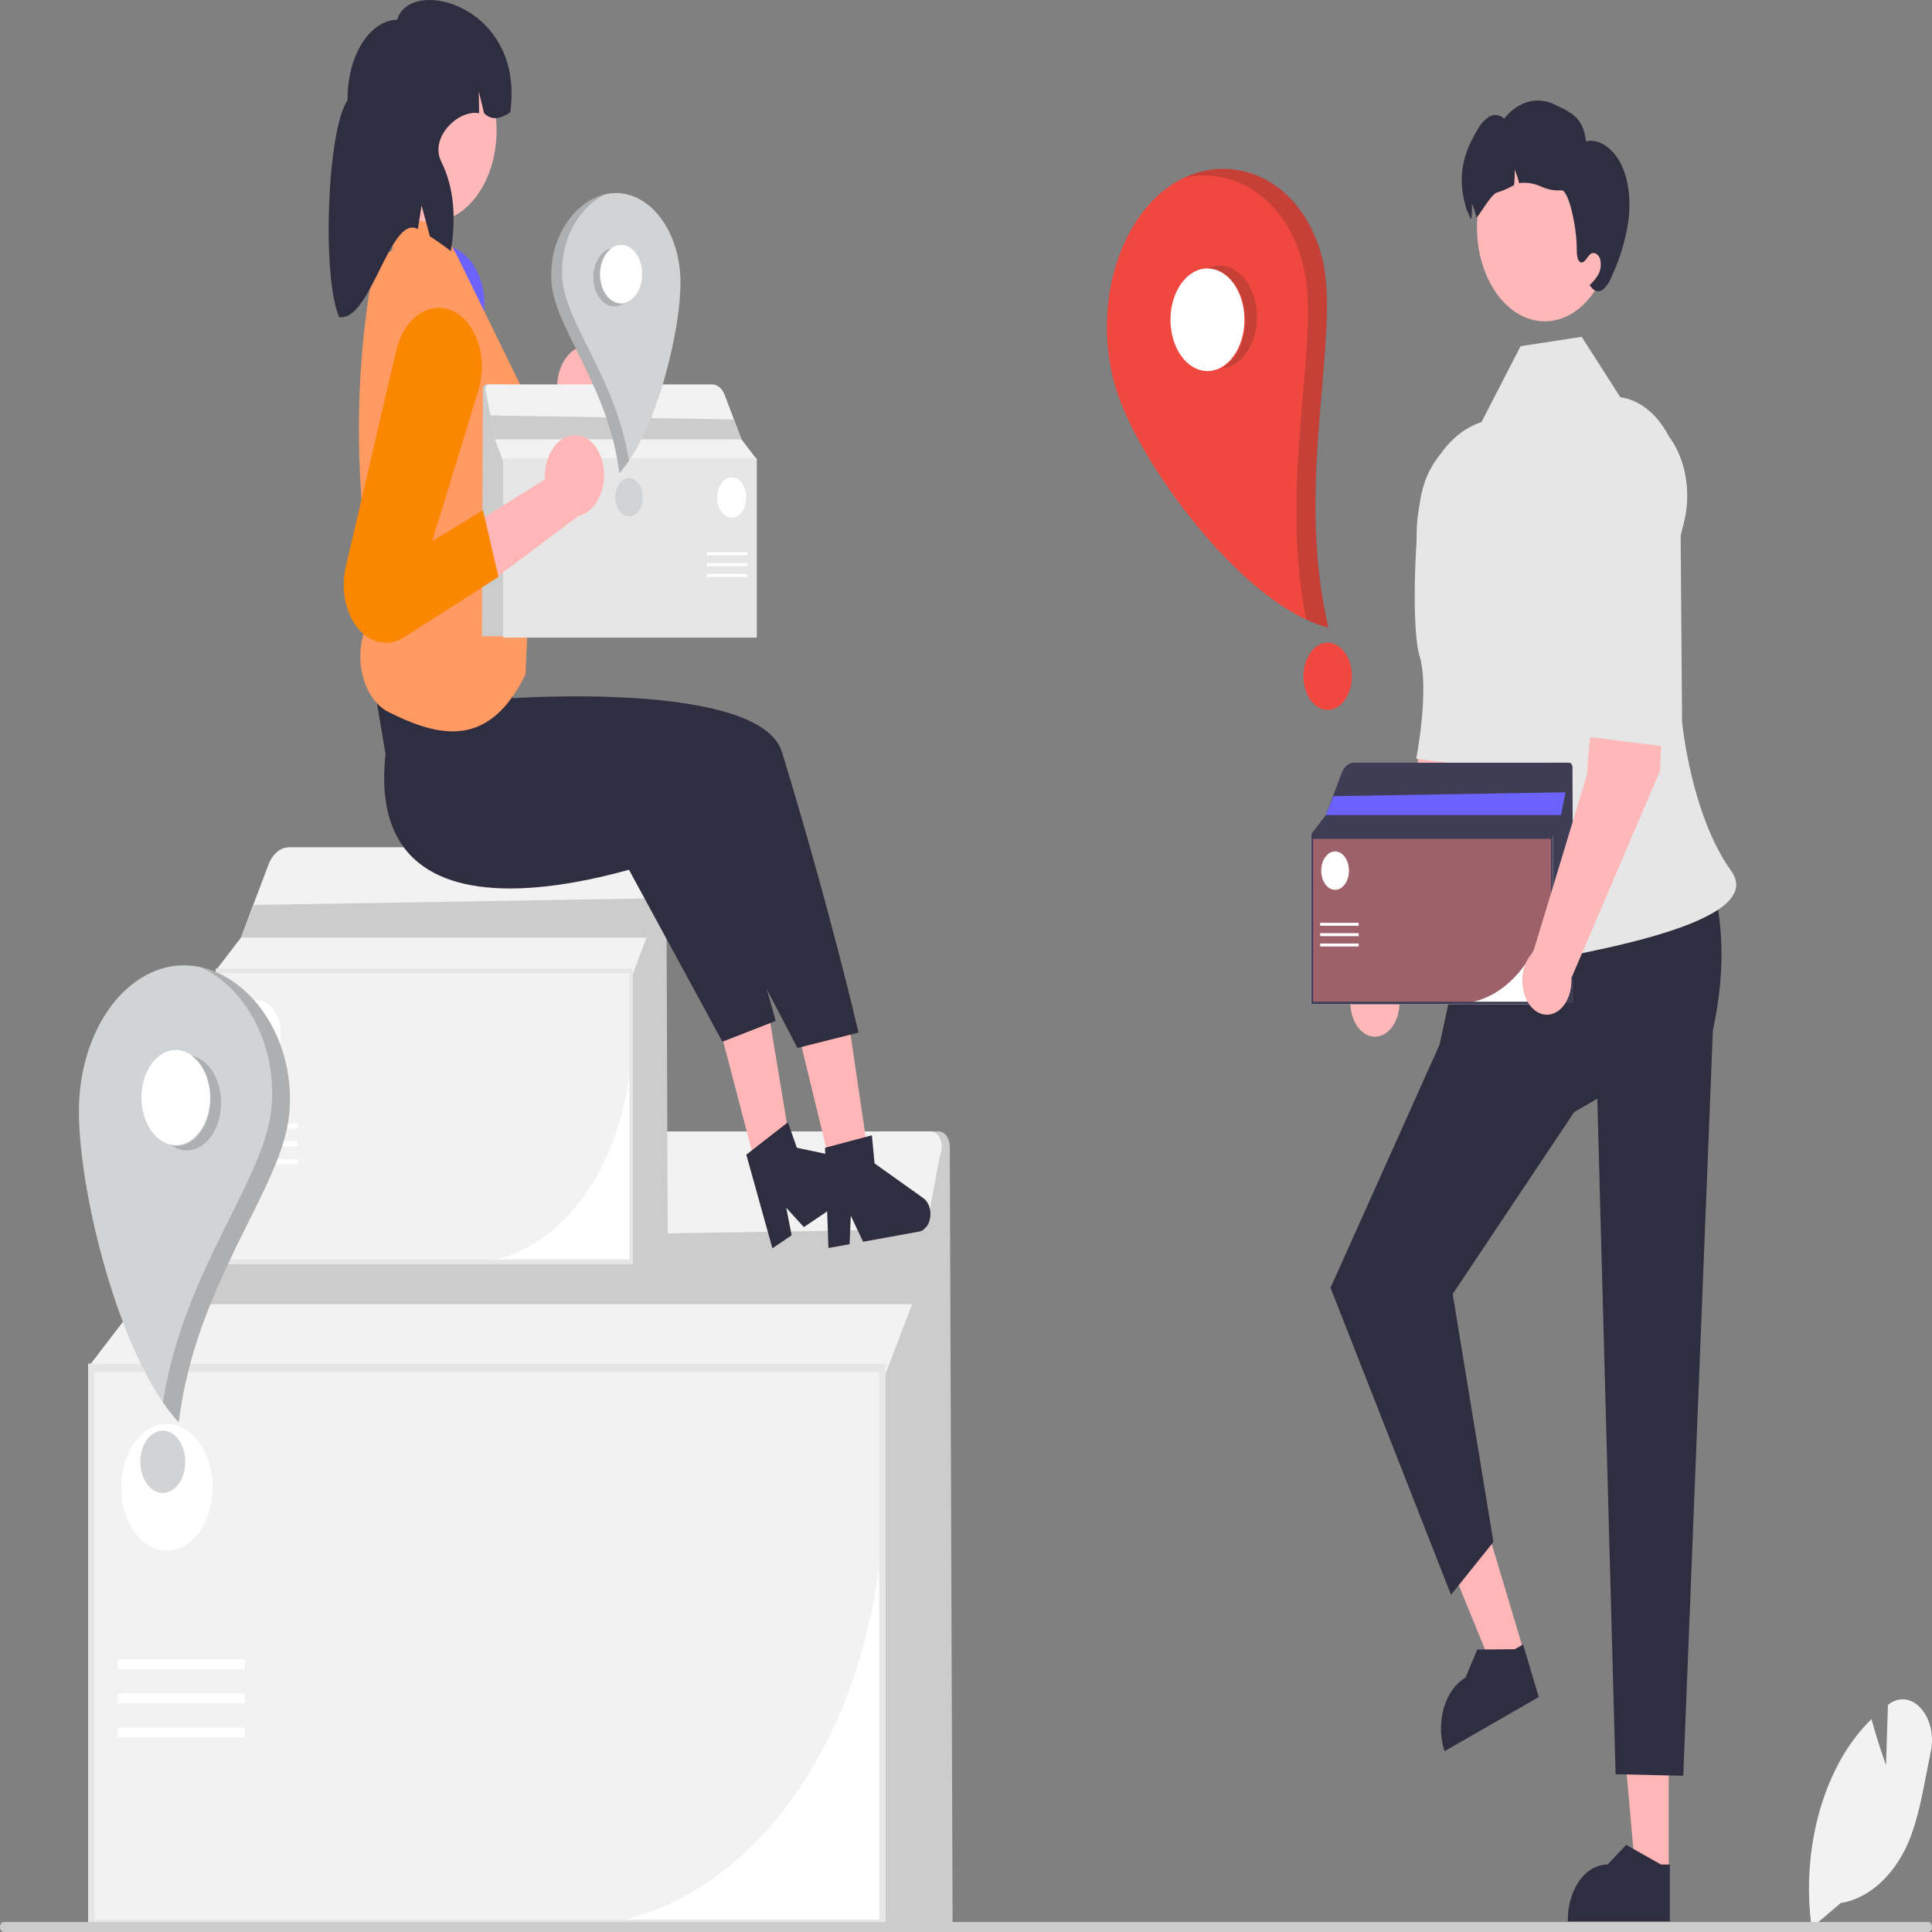 <svg width="500" height="500" viewBox="0 0 500 500" fill="none" xmlns="http://www.w3.org/2000/svg">
<rect x="0" y="0" width="500" height="500" fill="#808080" stroke="none"/>
<g clip-path="url(#clip0_1_2561)">
<path d="M246.531 497.887H227.324V292.818H242.944C243.701 292.818 244.427 293.233 244.963 293.974C245.499 294.714 245.802 295.719 245.806 296.768L246.531 497.887Z" fill="#CCCCCC"/>
<path d="M229.118 498.973H22.858V352.928H229.118V498.973Z" fill="white"/>
<path d="M147.821 498.43H23.25V353.472H228.727V386.194C228.703 415.95 220.171 444.479 205.003 465.52C189.836 486.561 169.271 498.397 147.821 498.43Z" fill="#F2F2F2"/>
<path d="M243.402 298.643C243.299 298.915 243.218 299.203 243.163 299.501L236.05 337.532L228.336 357.8H23.641V352.752L35.295 337.532L48.89 301.458C49.49 299.865 50.278 298.424 51.222 297.192C53.374 294.382 56.218 292.818 59.174 292.818H240.872C241.365 292.818 241.85 292.995 242.279 293.331C242.709 293.668 243.069 294.153 243.323 294.739C243.578 295.325 243.719 295.992 243.733 296.676C243.747 297.36 243.633 298.038 243.402 298.643Z" fill="#F2F2F2"/>
<path d="M229.118 498.973H22.858V352.928H229.118V498.973ZM24.424 496.801H227.553V355.101H24.424V496.801Z" fill="#E6E6E6"/>
<path d="M239.85 318.098L236.05 337.532H35.295L41.782 321.356L239.85 318.098Z" fill="#CCCCCC"/>
<path d="M63.344 429.458H30.464V431.982H63.344V429.458Z" fill="white"/>
<path d="M63.344 438.292H30.464V440.816H63.344V438.292Z" fill="white"/>
<path d="M63.344 447.126H30.464V449.651H63.344V447.126Z" fill="white"/>
<path d="M43.201 401.341C49.733 401.341 55.028 393.995 55.028 384.934C55.028 375.873 49.733 368.528 43.201 368.528C36.669 368.528 31.374 375.873 31.374 384.934C31.374 393.995 36.669 401.341 43.201 401.341Z" fill="white"/>
<path d="M172.825 326.51H162.78V219.269H170.949C171.345 219.269 171.724 219.486 172.005 219.873C172.285 220.26 172.444 220.786 172.446 221.334L172.825 326.51Z" fill="#CCCCCC"/>
<path d="M163.719 327.078H55.855V250.703H163.719V327.078Z" fill="white"/>
<path d="M121.204 326.794H56.059V250.988H163.514V268.1C163.502 283.661 159.04 298.58 151.108 309.583C143.176 320.587 132.422 326.776 121.204 326.794Z" fill="#F2F2F2"/>
<path d="M171.189 222.315C171.134 222.457 171.092 222.608 171.063 222.763L167.344 242.652L163.309 253.251H56.264V250.611L62.358 242.652L69.468 223.787C69.781 222.954 70.194 222.2 70.687 221.556C71.813 220.087 73.3 219.269 74.846 219.269H169.865C170.123 219.269 170.377 219.361 170.601 219.537C170.826 219.713 171.014 219.967 171.147 220.273C171.28 220.58 171.354 220.929 171.361 221.286C171.369 221.644 171.309 221.998 171.189 222.315Z" fill="#F2F2F2"/>
<path d="M163.719 327.078H55.855V250.703H163.719V327.078ZM56.673 325.942H162.9V251.839H56.673V325.942Z" fill="#E6E6E6"/>
<path d="M169.331 232.489L167.344 242.651H62.358L65.751 234.192L169.331 232.489Z" fill="#CCCCCC"/>
<path d="M77.027 290.725H59.832V292.045H77.027V290.725Z" fill="white"/>
<path d="M77.027 295.345H59.832V296.665H77.027V295.345Z" fill="white"/>
<path d="M77.027 299.965H59.832V301.285H77.027V299.965Z" fill="white"/>
<path d="M66.493 276.021C69.908 276.021 72.677 272.179 72.677 267.441C72.677 262.702 69.908 258.861 66.493 258.861C63.077 258.861 60.308 262.702 60.308 267.441C60.308 272.179 63.077 276.021 66.493 276.021Z" fill="white"/>
<path d="M468.847 498.899L468.785 498.436C467.769 490.662 467.985 482.674 469.418 475.028C470.852 467.381 473.469 460.26 477.087 454.158C479.136 450.758 481.486 447.729 484.08 445.143L484.327 444.895L484.436 445.291C485.726 450.011 487.355 454.738 488.097 456.83L488.598 441.211L488.884 441.001C490.194 440.027 491.684 439.62 493.162 439.831C494.64 440.043 496.038 440.864 497.177 442.188C498.355 443.501 499.222 445.273 499.668 447.276C500.113 449.28 500.116 451.422 499.675 453.427C499.286 455.263 498.919 457.166 498.563 459.007C497.341 465.333 496.078 471.875 493.629 477.383C491.746 481.527 489.22 485.036 486.235 487.652C483.25 490.269 479.881 491.927 476.374 492.506L468.847 498.899Z" fill="#F2F2F2"/>
<path d="M500 498.708C500 498.878 499.976 499.046 499.93 499.203C499.883 499.36 499.815 499.503 499.728 499.623C499.641 499.743 499.538 499.838 499.425 499.903C499.312 499.968 499.191 500.001 499.068 500H0.932C0.685 500 0.448 499.864 0.273 499.622C0.098 499.379 0 499.05 0 498.708C0 498.365 0.098 498.036 0.273 497.794C0.448 497.551 0.685 497.415 0.932 497.415H499.068C499.191 497.415 499.312 497.448 499.425 497.513C499.538 497.577 499.641 497.673 499.728 497.793C499.814 497.913 499.883 498.055 499.93 498.213C499.976 498.37 500 498.538 500 498.708Z" fill="#CCCCCC"/>
<path d="M387.011 168.036L372.753 165.203C367.931 176.389 366.217 206.163 366.217 206.163L352.263 252.172C351.339 253.043 350.596 254.236 350.11 255.632C349.624 257.027 349.411 258.575 349.494 260.121C349.576 261.666 349.951 263.154 350.58 264.435C351.208 265.716 352.069 266.745 353.076 267.418C354.082 268.09 355.199 268.383 356.313 268.267C357.427 268.151 358.499 267.63 359.421 266.756C360.344 265.882 361.084 264.686 361.568 263.289C362.052 261.893 362.262 260.343 362.177 258.798L385.088 205.245L387.011 168.036Z" fill="#FFB8B8"/>
<path d="M384.742 113.123C386.949 113.597 389.053 114.741 390.905 116.471C392.758 118.202 394.312 120.477 395.458 123.136C396.605 125.795 397.315 128.772 397.537 131.854C397.76 134.937 397.49 138.05 396.747 140.971L393.721 152.868C393.721 152.868 392.074 188.691 385.793 198.803L366.518 196.383C366.518 196.383 370.042 178.31 367.337 169.565C365.68 164.21 365.772 145.714 367.404 130.667C367.71 127.935 368.402 125.313 369.439 122.952C370.477 120.59 371.84 118.536 373.45 116.907C375.06 115.277 376.887 114.104 378.824 113.455C380.762 112.806 382.773 112.693 384.742 113.123Z" fill="#E6E6E6"/>
<path d="M431.863 484.827L423.274 484.826L419.188 438.868L431.865 438.869L431.863 484.827Z" fill="#FFB6B6"/>
<path d="M432.165 497.256L405.753 497.255V496.791C405.754 493.009 406.837 489.382 408.765 486.708C410.693 484.033 413.307 482.531 416.034 482.531H416.034L420.859 477.453L429.86 482.531L432.166 482.531L432.165 497.256Z" fill="#2F2E41"/>
<path d="M394.522 427.869L386.588 432.432L370.123 392.152L381.833 385.416L394.522 427.869Z" fill="#FFB6B6"/>
<path d="M398.234 439.19L373.837 453.224L373.709 452.796C372.665 449.302 372.663 445.376 373.706 441.881C374.748 438.387 376.748 435.609 379.267 434.16L379.267 434.16L382.322 426.906L392.039 426.813L394.169 425.588L398.234 439.19Z" fill="#2F2E41"/>
<path d="M441.683 223.392L380.73 232.227L372.576 270.322L344.34 333.272L375.517 412.734L386.496 399.063L375.957 334.896L407.414 287.785L413.379 284.352L418.114 459.169L435.627 459.568L443.291 266.668C446.973 249.627 445.865 235.557 441.683 223.392Z" fill="#2F2E41"/>
<path d="M419.336 102.791L409.331 87.163L393.522 89.6L383.401 109.25C378.014 110.968 373.306 115.485 370.246 121.872C367.186 128.258 366.008 136.029 366.952 143.585C370.88 174.959 384.227 205.388 379.82 220.868C373.13 244.367 372.722 253.951 388.736 250.656C404.751 247.362 458.404 239.767 448.002 225.337C437.6 210.907 435.315 186.793 435.315 186.793L434.898 131.626C435.34 128.299 435.281 124.88 434.725 121.586C434.169 118.292 433.127 115.193 431.665 112.485C430.203 109.776 428.353 107.517 426.231 105.849C424.11 104.18 421.762 103.139 419.336 102.791L419.336 102.791Z" fill="#E6E6E6"/>
<path d="M399.785 83.164C409.477 83.164 417.333 72.265 417.333 58.82C417.333 45.375 409.477 34.476 399.785 34.476C390.093 34.476 382.236 45.375 382.236 58.82C382.236 72.265 390.093 83.164 399.785 83.164Z" fill="#FFB8B8"/>
<path d="M421.407 57.375C420.623 62.307 419.21 67.005 417.233 71.247C416.708 72.693 415.924 73.928 414.957 74.833C414.467 75.269 413.882 75.453 413.304 75.353C412.726 75.252 412.192 74.874 411.795 74.284L411.368 73.802C412.205 73.086 412.952 72.186 413.581 71.137C413.892 70.611 414.108 69.989 414.212 69.323C414.315 68.657 414.302 67.967 414.174 67.31C414.022 66.662 413.696 66.12 413.262 65.799C412.829 65.478 412.323 65.403 411.85 65.588C410.822 66.148 410.198 68.209 409.123 67.891C408.253 67.628 408.071 66.038 408.071 64.788C408.103 58.252 405.826 48.964 404.063 49.249C402.283 49.384 400.499 49.053 398.807 48.273C397.112 47.492 395.324 47.175 393.542 47.341C393.416 47.363 393.289 47.396 393.155 47.428C392.869 46.187 392.476 44.998 391.985 43.886C392.04 45.228 391.992 46.573 391.843 47.9C390.425 48.711 388.96 49.353 387.463 49.819C385.835 50.137 382.254 56.892 382.088 56.201C381.802 54.96 381.409 53.77 380.918 52.659C380.973 54 380.926 55.346 380.776 56.673C380.768 56.728 380.768 56.772 380.76 56.826C379.969 55.368 379.487 53.591 379.756 54.951C377.108 46.639 378.135 40.684 382.301 33.677C383.113 32.17 384.188 30.974 385.424 30.201C386.043 29.824 386.721 29.674 387.394 29.766C388.067 29.858 388.712 30.189 389.265 30.727C390.965 28.566 393.049 27.075 395.304 26.408C397.558 25.741 399.9 25.922 402.087 26.933C406.427 29.028 409.771 30.256 410.435 36.572C414.024 35.772 417.715 38.601 419.692 42.823C421.66 47.056 422.063 52.429 421.407 57.375Z" fill="#2F2E41"/>
<path d="M407.177 259.574H401.353V197.388H406.089C406.319 197.388 406.539 197.514 406.701 197.739C406.864 197.963 406.956 198.268 406.957 198.586L407.177 259.574Z" fill="#3F3D56"/>
<path d="M401.897 259.903H339.35V215.616H401.897V259.903Z" fill="white"/>
<path d="M377.244 259.739H339.469V215.781H401.778V225.704C401.771 234.727 399.184 243.378 394.584 249.759C389.985 256.139 383.749 259.728 377.244 259.739Z" fill="#9E616A"/>
<path d="M406.228 199.155C406.197 199.237 406.172 199.324 406.156 199.415L403.999 210.947L401.659 217.094H339.587V215.563L343.121 210.947L347.244 200.008C347.426 199.525 347.665 199.088 347.951 198.715C348.604 197.863 349.466 197.388 350.363 197.388H405.461C405.61 197.388 405.757 197.442 405.888 197.544C406.018 197.646 406.127 197.793 406.204 197.971C406.281 198.148 406.324 198.351 406.328 198.558C406.333 198.766 406.298 198.971 406.228 199.155Z" fill="#3F3D56"/>
<path d="M401.897 259.903H339.35V215.616H401.897V259.903ZM339.825 259.244H401.422V216.275H339.825V259.244Z" fill="#3F3D56"/>
<path d="M405.151 205.054L403.999 210.948H343.122L345.088 206.042L405.151 205.054Z" fill="#6C63FF"/>
<path d="M351.627 238.823H341.656V239.589H351.627V238.823Z" fill="white"/>
<path d="M351.627 241.502H341.656V242.268H351.627V241.502Z" fill="white"/>
<path d="M351.627 244.181H341.656V244.947H351.627V244.181Z" fill="white"/>
<path d="M345.519 230.297C347.499 230.297 349.105 228.07 349.105 225.322C349.105 222.574 347.499 220.347 345.519 220.347C343.538 220.347 341.932 222.574 341.932 225.322C341.932 228.07 343.538 230.297 345.519 230.297Z" fill="white"/>
<path d="M431.51 162.351L417.251 159.518C412.429 170.704 410.715 200.477 410.715 200.477L396.761 246.487C395.837 247.358 395.095 248.551 394.609 249.946C394.123 251.341 393.91 252.89 393.992 254.435C394.075 255.981 394.449 257.469 395.078 258.75C395.707 260.031 396.568 261.059 397.574 261.732C398.581 262.405 399.697 262.698 400.811 262.581C401.925 262.465 402.997 261.944 403.92 261.07C404.843 260.196 405.583 259.001 406.067 257.604C406.55 256.207 406.76 254.658 406.675 253.113L429.586 199.56L431.51 162.351Z" fill="#FFB8B8"/>
<path d="M423.782 107.437C425.989 107.912 428.093 109.055 429.945 110.785C431.798 112.516 433.352 114.792 434.499 117.45C435.645 120.109 436.355 123.086 436.577 126.168C436.8 129.251 436.53 132.364 435.787 135.285L432.761 147.183C432.761 147.183 436.573 183.005 430.291 193.117L411.017 190.697C411.017 190.697 414.541 172.624 411.835 163.879C410.178 158.524 410.27 140.028 411.903 124.981C413.15 113.492 415.505 105.659 423.782 107.437Z" fill="#E6E6E6"/>
<path d="M302.708 48.166C295.742 52.985 290.441 61.447 287.972 71.688C285.503 81.93 286.067 93.112 289.541 102.776C296.776 122.9 322.92 157.222 343.779 162.408C334.807 124.614 347.283 86.198 342.075 66.431C336.51 45.309 317.215 38.129 302.708 48.166Z" fill="#F0483E"/>
<path d="M312.487 96.028C317.774 96.028 322.059 90.082 322.059 82.748C322.059 75.414 317.774 69.469 312.487 69.469C307.2 69.469 302.914 75.414 302.914 82.748C302.914 90.082 307.2 96.028 312.487 96.028Z" fill="white"/>
<path d="M343.596 183.723C347.058 183.723 349.865 179.828 349.865 175.025C349.865 170.221 347.058 166.327 343.596 166.327C340.133 166.327 337.326 170.221 337.326 175.025C337.326 179.828 340.133 183.723 343.596 183.723Z" fill="#F0483E"/>
<path opacity="0.2" d="M315.404 68.789C316.661 68.728 317.914 69.012 319.092 69.624C320.27 70.235 321.35 71.163 322.269 72.354C323.188 73.544 323.93 74.975 324.45 76.563C324.971 78.151 325.261 79.867 325.303 81.61C325.346 83.354 325.14 85.093 324.698 86.726C324.257 88.36 323.587 89.856 322.728 91.131C321.869 92.405 320.837 93.432 319.691 94.153C318.546 94.874 317.31 95.275 316.052 95.332C318.183 94.233 319.962 92.118 321.071 89.365C322.18 86.613 322.546 83.403 322.105 80.31C321.664 77.217 320.444 74.442 318.662 72.483C316.881 70.524 314.656 69.508 312.384 69.618C313.352 69.117 314.372 68.837 315.404 68.789Z" fill="#231F20"/>
<path opacity="0.2" d="M342.123 66.439C347.331 86.206 334.855 124.622 343.828 162.416C341.859 161.913 339.92 161.209 338.026 160.309C330.715 123.774 342.189 87.266 337.157 68.168C332.654 51.075 319.158 43.114 306.485 46.018C320.394 39.438 337.023 47.083 342.123 66.439Z" fill="#231F20"/>
<path d="M48.273 249.833C41.061 249.592 34.077 253.336 28.855 260.24C23.634 267.144 20.603 276.642 20.43 286.646C20.069 307.477 30.761 351.304 46.225 368.091C50.682 331.742 72.9 307.778 74.809 288.457C76.849 267.813 63.289 250.333 48.273 249.833Z" fill="#D1D3D4"/>
<path d="M45.479 296.34C50.378 296.34 54.349 290.831 54.349 284.035C54.349 277.239 50.378 271.73 45.479 271.73C40.58 271.73 36.609 277.239 36.609 284.035C36.609 290.831 40.58 296.34 45.479 296.34Z" fill="white"/>
<path d="M42.134 386.373C45.343 386.373 47.944 382.765 47.944 378.314C47.944 373.863 45.343 370.254 42.134 370.254C38.925 370.254 36.324 373.863 36.324 378.314C36.324 382.765 38.925 386.373 42.134 386.373Z" fill="#D1D3D4"/>
<path opacity="0.2" d="M52.229 274.356C54.344 275.783 55.964 278.318 56.733 281.402C57.501 284.487 57.354 287.868 56.325 290.803C55.816 292.256 55.105 293.556 54.233 294.628C53.361 295.7 52.346 296.523 51.245 297.051C49.022 298.116 46.584 297.913 44.469 296.485C46.557 296.866 48.675 296.203 50.443 294.615C52.211 293.027 53.514 290.619 54.119 287.82C54.723 285.021 54.59 282.015 53.744 279.34C52.897 276.665 51.391 274.495 49.497 273.219C50.446 273.391 51.368 273.775 52.229 274.356Z" fill="#231F20"/>
<path opacity="0.2" d="M74.846 288.493C72.937 307.813 50.719 331.778 46.263 368.126C44.807 366.531 43.439 364.788 42.169 362.913C47.593 328.594 68.395 305.591 70.239 286.924C71.89 270.217 63.323 255.584 52.036 250.344C65.484 253.316 76.716 269.574 74.846 288.493Z" fill="#231F20"/>
<path d="M151.457 89.506C149.43 89.69 147.535 90.963 146.175 93.056C144.815 95.148 144.097 97.895 144.175 100.71C144.197 101.282 144.253 101.851 144.343 102.41L121.328 122.524L134.052 130.33L153.956 110.033C155.599 109.337 157.029 107.906 158.023 105.964C159.018 104.022 159.521 101.678 159.454 99.298C159.407 97.944 159.167 96.616 158.75 95.39C158.333 94.164 157.746 93.065 157.022 92.154C156.298 91.243 155.452 90.539 154.532 90.081C153.613 89.624 152.637 89.422 151.661 89.488C151.593 89.493 151.525 89.498 151.457 89.506Z" fill="#FFB6B6"/>
<path d="M129.264 113.382L134.968 129.708L112.415 149.841C110.81 151.285 108.966 152.137 107.057 152.314C105.148 152.492 103.238 151.989 101.509 150.854C99.406 149.458 97.688 147.152 96.613 144.283C95.537 141.414 95.163 138.138 95.547 134.949L102.865 76.992C103.356 72.937 104.949 69.296 107.316 66.82C109.683 64.344 112.644 63.22 115.59 63.679C117.025 63.897 118.415 64.504 119.681 65.467C120.946 66.43 122.063 67.729 122.967 69.291C123.87 70.852 124.543 72.645 124.948 74.568C125.352 76.49 125.479 78.504 125.322 80.495C125.31 80.652 125.296 80.809 125.28 80.966C125.224 81.523 125.147 82.075 125.049 82.62L117.06 123.838L129.264 113.382Z" fill="#6C63FF"/>
<path d="M130.866 138.691H98.613V183.434H130.866V138.691Z" fill="#FFB8B8"/>
<path d="M207.354 270.461L219.672 264.713L226.532 311.226L218.185 315.12L207.354 270.461Z" fill="#FFB6B6"/>
<path d="M186.478 266.887L198.696 260.742L206.334 307.021L198.055 311.183L186.478 266.887Z" fill="#FFB6B6"/>
<path d="M99.77 195.123C93.306 254.908 179.392 219.562 179.392 219.562L206.384 271.216L222.186 267.23C222.186 267.23 215.076 236.221 202.377 194.651C196.738 176.19 132.704 180.701 132.704 180.701L131.374 166.226L94.742 165.23L99.77 195.123Z" fill="#2F2E41"/>
<path d="M161.954 223.57L181.861 206.371C196.434 246.74 200.729 264.223 200.729 264.223L186.952 269.598L161.954 223.57Z" fill="#2F2E41"/>
<path d="M118.195 65.984L111.703 54.408L102.443 53.851L101.519 64.738L96.93 67.673C92.348 91.82 91.641 117.067 94.857 141.635C95.472 142.438 95.921 143.454 96.159 144.579C96.396 145.703 96.413 146.895 96.208 148.032L95.91 149.677L95.938 149.737C96.914 151.874 97.245 154.459 96.86 156.932L94.669 162.333C93.882 164.276 93.41 166.433 93.286 168.654C93.161 170.875 93.386 173.107 93.947 175.195C94.507 177.283 95.388 179.177 96.529 180.744C97.67 182.312 99.044 183.516 100.554 184.273C114.024 191.046 126.651 193.568 135.992 174.562L138.93 108.33L118.195 65.984Z" fill="#FF9A62"/>
<path d="M111.395 57.482C120.851 57.482 128.517 46.847 128.517 33.729C128.517 20.611 120.851 9.977 111.395 9.977C101.938 9.977 94.272 20.611 94.272 33.729C94.272 46.847 101.938 57.482 111.395 57.482Z" fill="#FFB8B8"/>
<path d="M102.799 5.096C95.549 5.289 89.799 14.618 89.956 25.932C84.591 33.698 83.291 71.895 87.774 82.056C95.974 83.377 100.962 55.233 108.154 59.301L109.101 53.159L111.249 61.158C113.076 62.327 114.89 63.609 116.69 65.007C117.984 56.776 117.663 48.775 114.186 41.806C111.097 35.615 118.614 28.265 123.99 29.304L123.911 23.618L125.261 29.27C127.356 31.406 129.674 30.633 132.051 29.089C135.906 1.299 106.064 -6.3 102.799 5.096Z" fill="#2F2E41"/>
<path d="M214.391 322.988L219.879 321.993L220.181 314.628L223.367 321.361L237.923 318.723C238.62 318.597 239.271 318.165 239.779 317.489C240.287 316.814 240.626 315.931 240.746 314.969C240.867 314.007 240.763 313.018 240.449 312.144C240.135 311.27 239.629 310.558 239.003 310.112L226.33 301.082L225.646 293.816L213.516 297.044L214.391 322.988Z" fill="#2F2E41"/>
<path d="M199.896 323.054L204.874 319.7L203.481 312.581L208.039 317.569L221.244 308.674C221.877 308.247 222.395 307.552 222.723 306.688C223.05 305.824 223.17 304.838 223.065 303.872C222.96 302.907 222.636 302.014 222.139 301.323C221.642 300.632 220.999 300.179 220.303 300.031L206.222 297.032L203.914 290.439L193.145 298.829L199.896 323.054Z" fill="#2F2E41"/>
<path d="M124.738 164.661H130.843V99.48H125.878C125.637 99.48 125.407 99.612 125.236 99.847C125.066 100.082 124.969 100.402 124.968 100.735L124.738 164.661Z" fill="#CCCCCC"/>
<path d="M130.272 118.586H195.832V165.006H130.272V118.586Z" fill="white"/>
<path d="M130.396 129.159V118.758H195.708V164.833H156.113C149.295 164.823 142.758 161.061 137.937 154.373C133.116 147.685 130.404 138.617 130.396 129.159Z" fill="#F2F2F2"/>
<path d="M125.732 101.331C125.765 101.418 125.791 101.509 125.809 101.604L128.069 113.692L130.521 120.134H195.583V118.53L191.879 113.692L187.558 102.226C187.367 101.72 187.117 101.262 186.817 100.87C186.133 99.977 185.229 99.48 184.289 99.48H126.537C126.38 99.48 126.226 99.536 126.089 99.643C125.953 99.75 125.838 99.904 125.757 100.09C125.677 100.277 125.632 100.489 125.627 100.706C125.623 100.924 125.659 101.139 125.732 101.331Z" fill="#F2F2F2"/>
<path d="M130.272 118.586H195.832V165.006H130.272V118.586ZM195.335 164.315H130.77V119.276H195.335L195.335 164.315Z" fill="#E6E6E6"/>
<path d="M126.861 107.514L128.069 113.692H191.879L189.817 108.55L126.861 107.514Z" fill="#CCCCCC"/>
<path d="M193.415 142.911H182.964V143.713H193.415V142.911Z" fill="white"/>
<path d="M193.415 145.719H182.964V146.521H193.415V145.719Z" fill="white"/>
<path d="M193.415 148.527H182.964V149.329H193.415V148.527Z" fill="white"/>
<path d="M189.366 133.974C191.442 133.974 193.125 131.639 193.125 128.759C193.125 125.879 191.442 123.544 189.366 123.544C187.29 123.544 185.607 125.879 185.607 128.759C185.607 131.639 187.29 133.974 189.366 133.974Z" fill="white"/>
<path d="M159.041 49.964C163.46 49.816 167.74 52.11 170.939 56.34C174.139 60.571 175.996 66.391 176.102 72.52C176.323 85.285 169.771 112.14 160.296 122.425C157.565 100.153 143.951 85.469 142.781 73.63C141.531 60.981 149.84 50.27 159.041 49.964Z" fill="#D1D3D4"/>
<path d="M160.753 78.461C163.755 78.461 166.189 75.085 166.189 70.921C166.189 66.757 163.755 63.381 160.753 63.381C157.752 63.381 155.318 66.757 155.318 70.921C155.318 75.085 157.752 78.461 160.753 78.461Z" fill="white"/>
<path d="M162.803 133.628C164.769 133.628 166.363 131.417 166.363 128.689C166.363 125.962 164.769 123.751 162.803 123.751C160.837 123.751 159.243 125.962 159.243 128.689C159.243 131.417 160.837 133.628 162.803 133.628Z" fill="#D1D3D4"/>
<path opacity="0.2" d="M156.617 64.99C155.975 65.423 155.401 66.027 154.928 66.768C154.454 67.509 154.091 68.372 153.858 69.308C153.624 70.243 153.527 71.234 153.569 72.222C153.612 73.21 153.795 74.177 154.107 75.068C154.419 75.958 154.855 76.755 155.389 77.411C155.923 78.068 156.545 78.573 157.22 78.896C157.894 79.219 158.608 79.355 159.321 79.296C160.033 79.236 160.73 78.983 161.372 78.55C160.093 78.783 158.795 78.376 157.712 77.404C156.628 76.431 155.83 74.955 155.459 73.24C155.089 71.525 155.17 69.683 155.689 68.044C156.208 66.405 157.13 65.075 158.291 64.293C157.71 64.399 157.144 64.634 156.617 64.99Z" fill="#231F20"/>
<path opacity="0.2" d="M142.758 73.652C143.928 85.491 157.542 100.175 160.273 122.447C161.165 121.47 162.003 120.402 162.782 119.253C159.458 98.224 146.712 84.129 145.582 72.691C144.57 62.454 149.819 53.487 156.735 50.277C148.495 52.098 141.613 62.06 142.758 73.652Z" fill="#231F20"/>
<path d="M149.359 112.661C147.334 112.453 145.33 113.349 143.773 115.16C142.217 116.97 141.232 119.552 141.026 122.355C140.991 122.925 140.99 123.499 141.023 124.07L116.218 139.557L128.038 149.738L149.781 133.471C151.477 133.098 153.036 131.956 154.215 130.225C155.394 128.493 156.127 126.268 156.299 123.898C156.478 121.172 155.869 118.458 154.605 116.355C153.342 114.252 151.528 112.931 149.563 112.683C149.495 112.674 149.427 112.667 149.359 112.661Z" fill="#FFB6B6"/>
<path d="M124.991 132.032L129.006 149.298L104.657 164.893C102.924 166.015 101.012 166.503 99.104 166.311C97.196 166.119 95.355 165.254 93.756 163.797C91.813 162.009 90.342 159.395 89.564 156.346C88.787 153.298 88.744 149.982 89.443 146.897L102.49 90.911C103.382 86.989 105.324 83.691 107.916 81.695C110.508 79.698 113.552 79.155 116.424 80.177C117.823 80.669 119.139 81.539 120.296 82.736C121.453 83.933 122.429 85.435 123.167 87.155C123.906 88.876 124.393 90.781 124.601 92.763C124.809 94.744 124.734 96.763 124.379 98.704C124.351 98.858 124.321 99.011 124.29 99.163C124.179 99.704 124.048 100.236 123.896 100.757L111.86 140.037L124.991 132.032Z" fill="#FB8700"/>
</g>
<defs>
<clipPath id="clip0_1_2561">
<rect width="500" height="500" fill="white"/>
</clipPath>
</defs>
</svg>
